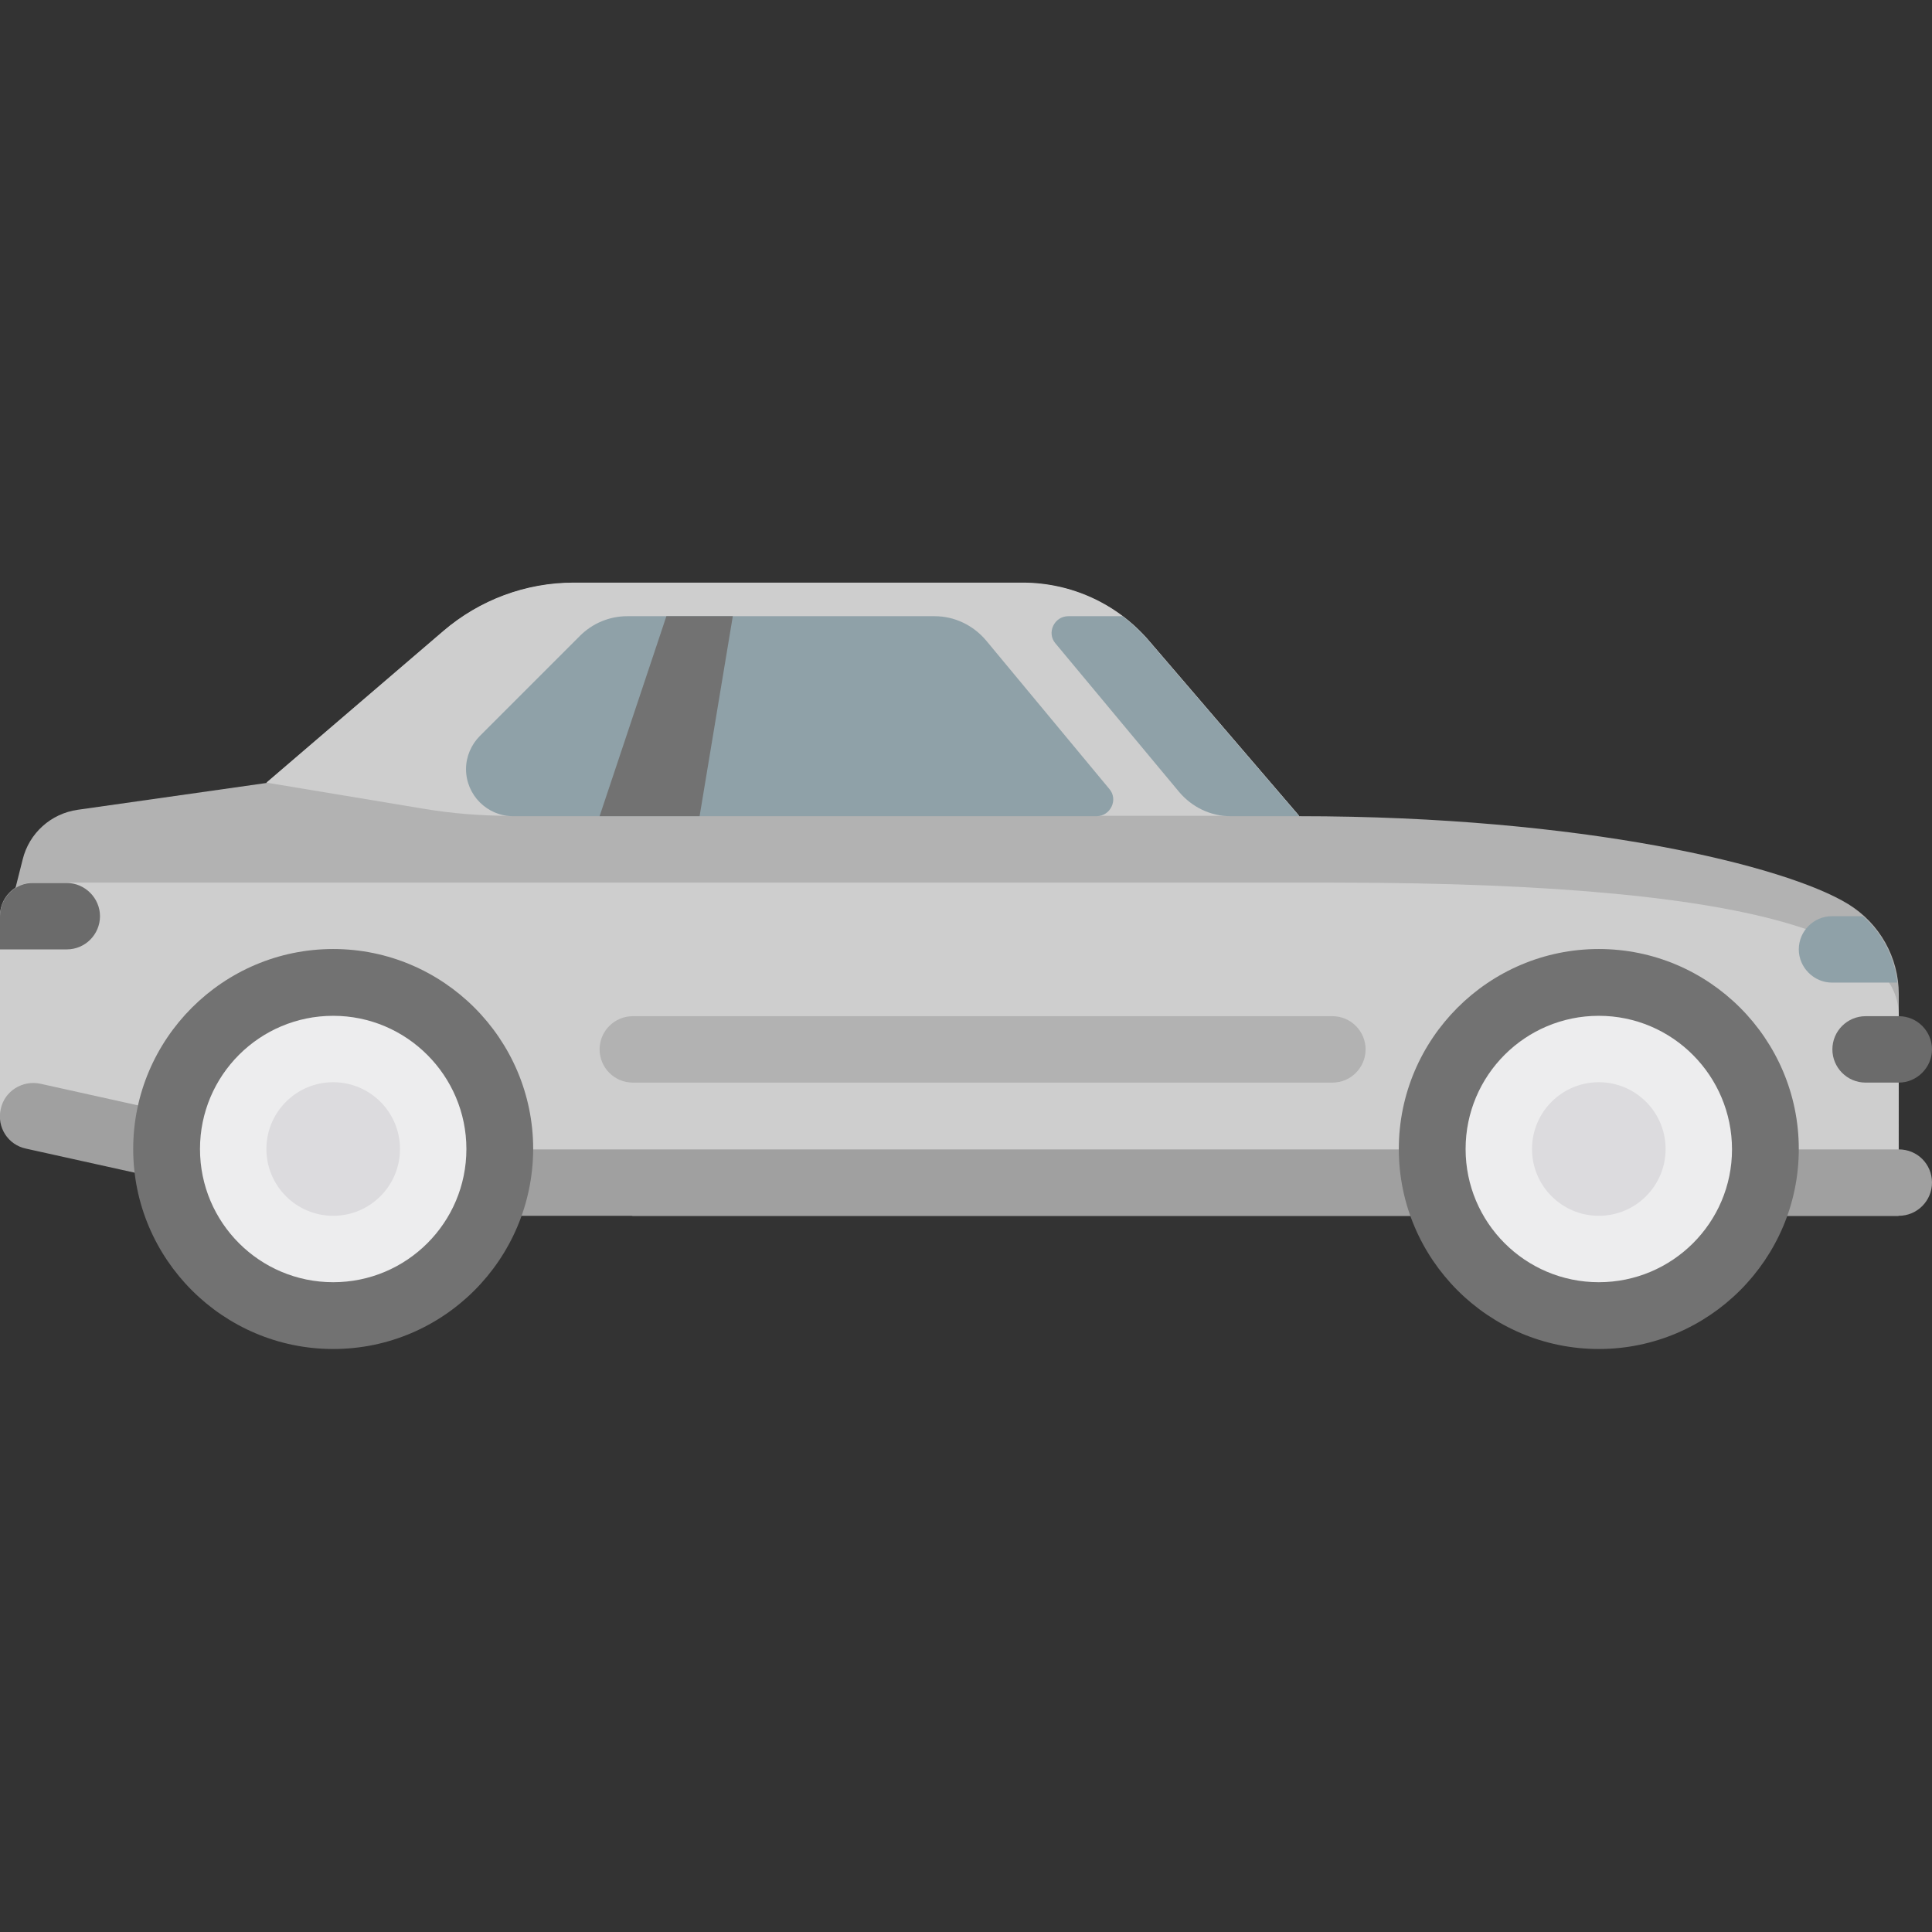 <?xml version="1.0" encoding="utf-8"?>
<!-- Generator: Adobe Illustrator 21.0.0, SVG Export Plug-In . SVG Version: 6.00 Build 0)  -->
<svg version="1.1" id="Layer_1" xmlns="http://www.w3.org/2000/svg" xmlns:xlink="http://www.w3.org/1999/xlink" x="0px" y="0px"
	 viewBox="0 0 512 512" style="enable-background:new 0 0 512 512;" xml:space="preserve">
<rect x="0" y="0" width="512" height="512" fill="#333333" stroke="none"/>
<style type="text/css">
	.st0{fill:#B2B2B2;}
	.st1{fill:#CECECE;}
	.st2{fill:#A0A0A0;}
	.st3{fill:#EDEDEE;}
	.st4{fill:#727272;}
	.st5{fill:#DCDBDE;}
	.st6{fill:#6B6B6B;}
	.st7{fill:#8FA1A8;}
</style>
<path class="st0" d="M489.8,239.6c-16.6-10.2-70.3-23.3-145.5-23.3l-39.8-46.4c-8.4-9.8-20.6-15.4-33.5-15.4H152
	c-12.6,0-24.9,4.5-34.5,12.8l-46.9,40.2l-50,7.1c-7.1,1-12.9,6.2-14.6,13.2l-6,23.8l132.4,61.8h370.8v-49.9
	C503.2,253.7,498.1,244.7,489.8,239.6z"/>
<path class="st1" d="M503.2,269.2c0-17.7-26.5-35.3-150.1-35.3H8.8c-4.9,0-8.8,4-8.8,8.8v53l167.7,26.5h335.4L503.2,269.2
	L503.2,269.2z"/>
<path class="st2" d="M503.2,304.6h-414l-78.5-17.4c-4.7-1-9.5,1.9-10.5,6.7c-1.1,4.8,1.9,9.5,6.7,10.5L86.4,322
	c0.6,0.1,1.3,0.2,1.9,0.2h414.9c4.9,0,8.8-4,8.8-8.8C512,308.5,508.1,304.6,503.2,304.6z"/>
<circle class="st3" cx="423.7" cy="304.5" r="44.1"/>
<path class="st4" d="M423.7,357.5c-29.2,0-53-23.8-53-53s23.8-53,53-53s53,23.8,53,53S452.9,357.5,423.7,357.5z M423.7,269.2
	c-19.5,0-35.3,15.8-35.3,35.3s15.8,35.3,35.3,35.3S459,324,459,304.6C459,285.1,443.2,269.2,423.7,269.2z"/>
<circle class="st5" cx="423.7" cy="304.5" r="17.7"/>
<circle class="st3" cx="88.3" cy="304.5" r="44.1"/>
<path class="st4" d="M88.3,357.5c-29.2,0-53-23.8-53-53s23.8-53,53-53s53,23.8,53,53C141.2,333.8,117.5,357.5,88.3,357.5z
	 M88.3,269.2C68.8,269.2,53,285,53,304.5s15.8,35.3,35.3,35.3s35.3-15.8,35.3-35.3C123.6,285.1,107.8,269.2,88.3,269.2z"/>
<circle class="st5" cx="88.3" cy="304.5" r="17.7"/>
<g>
	<path class="st0" d="M353.1,286.9H167.7c-4.9,0-8.8-4-8.8-8.8l0,0c0-4.9,4-8.8,8.8-8.8h185.4c4.9,0,8.8,4,8.8,8.8l0,0
		C361.9,282.9,358,286.9,353.1,286.9z"/>
	<path class="st6" d="M503.2,286.9h-8.8c-4.9,0-8.8-4-8.8-8.8l0,0c0-4.9,4-8.8,8.8-8.8h8.8c4.9,0,8.8,4,8.8,8.8l0,0
		C512,282.9,508,286.9,503.2,286.9z"/>
</g>
<path class="st1" d="M70.6,207.4l46.9-40.2c9.6-8.2,21.8-12.8,34.5-12.8h119c12.9,0,25.1,5.6,33.5,15.4l39.8,46.4h-209
	c-7.8,0-15.5-0.6-23.2-1.9L70.6,207.4z"/>
<path class="st7" d="M261.3,169.7c-3.4-4-8.3-6.4-13.6-6.4h-81.5c-4.7,0-9.2,1.9-12.5,5.2L127.2,195c-2.3,2.3-3.7,5.5-3.7,8.8l0,0
	c0,6.9,5.6,12.5,12.5,12.5h154.6c3.7,0,5.8-4.4,3.4-7.2L261.3,169.7z"/>
<polygon class="st4" points="185.4,216.3 158.9,216.3 176.6,163.3 194.2,163.3 "/>
<path class="st7" d="M493.7,242.8h-8.2c-4.9,0-8.8,4-8.8,8.8c0,4.8,4,8.8,8.8,8.8h17.3C502,253.5,498.8,247.3,493.7,242.8z"/>
<path class="st7" d="M304.5,169.9c-2.1-2.5-4.5-4.7-7-6.6h-14.4c-3.7,0-5.8,4.4-3.4,7.2l32.8,39.4c3.4,4,8.3,6.4,13.6,6.4h18.2
	L304.5,169.9z"/>
<path class="st6" d="M0,242.8v8.8h17.7c4.9,0,8.8-4,8.8-8.8s-4-8.8-8.8-8.8H8.8C4,233.9,0,237.9,0,242.8z"/>
</svg>
